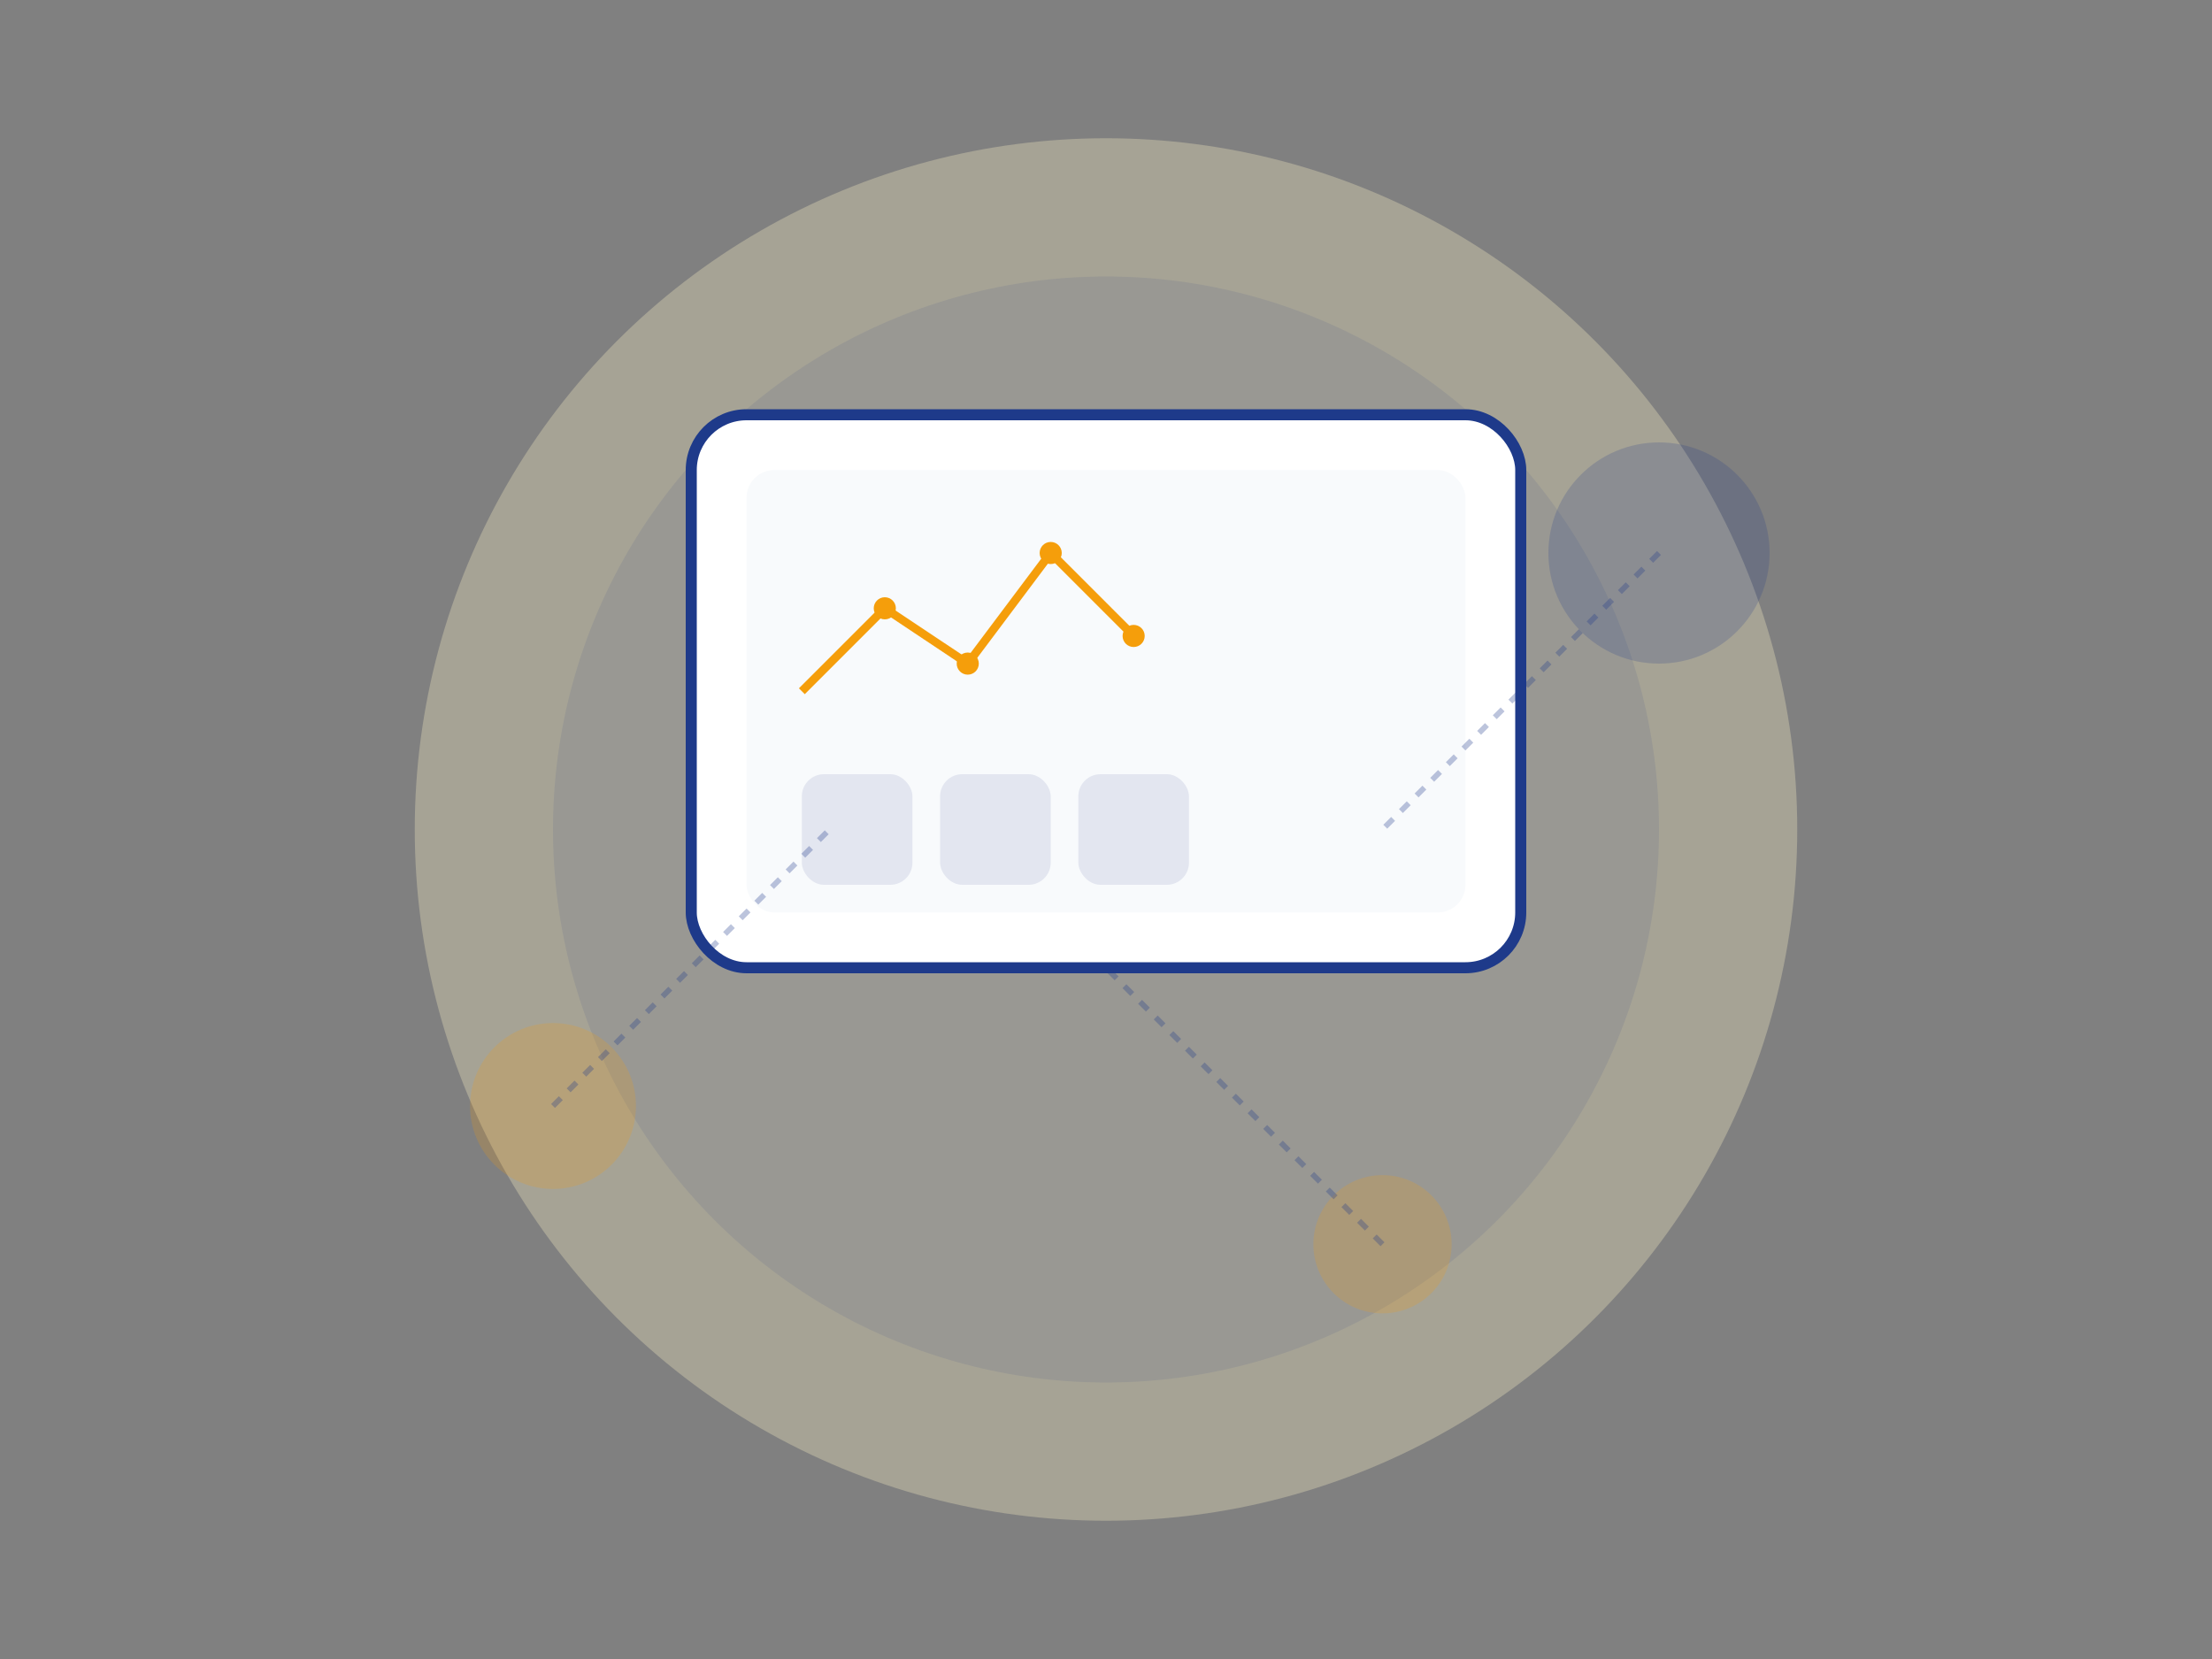 <?xml version="1.0" encoding="UTF-8"?>
<svg width="800" height="600" viewBox="0 0 800 600" fill="none" xmlns="http://www.w3.org/2000/svg">
  <rect x="0" y="0" width="800" height="600" fill="#808080" stroke="none"/>
  <!-- Background Elements -->
  <circle cx="400" cy="300" r="250" fill="#FEF3C7" opacity="0.3"/>
  <circle cx="400" cy="300" r="200" fill="#1E3A8A" opacity="0.1"/>
  
  <!-- Main Device Frame -->
  <rect x="250" y="150" width="300" height="200" rx="20" fill="#FFFFFF" stroke="#1E3A8A" stroke-width="4"/>
  
  <!-- Screen Content -->
  <rect x="270" y="170" width="260" height="160" rx="10" fill="#F8FAFC"/>
  
  <!-- Data Visualization Elements -->
  <path d="M290 250 L320 220 L350 240 L380 200 L410 230" stroke="#F59E0B" stroke-width="3" fill="none"/>
  <circle cx="320" cy="220" r="4" fill="#F59E0B"/>
  <circle cx="350" cy="240" r="4" fill="#F59E0B"/>
  <circle cx="380" cy="200" r="4" fill="#F59E0B"/>
  <circle cx="410" cy="230" r="4" fill="#F59E0B"/>
  
  <!-- Icons and UI Elements -->
  <rect x="290" y="280" width="40" height="40" rx="8" fill="#1E3A8A" opacity="0.1"/>
  <rect x="340" y="280" width="40" height="40" rx="8" fill="#1E3A8A" opacity="0.1"/>
  <rect x="390" y="280" width="40" height="40" rx="8" fill="#1E3A8A" opacity="0.1"/>
  
  <!-- Decorative Elements -->
  <circle cx="200" cy="400" r="30" fill="#F59E0B" opacity="0.2"/>
  <circle cx="600" cy="200" r="40" fill="#1E3A8A" opacity="0.2"/>
  <circle cx="500" cy="450" r="25" fill="#F59E0B" opacity="0.2"/>
  
  <!-- Connection Lines -->
  <path d="M200 400 L300 300" stroke="#1E3A8A" stroke-width="2" stroke-dasharray="4 4" opacity="0.3"/>
  <path d="M600 200 L500 300" stroke="#1E3A8A" stroke-width="2" stroke-dasharray="4 4" opacity="0.3"/>
  <path d="M500 450 L400 350" stroke="#1E3A8A" stroke-width="2" stroke-dasharray="4 4" opacity="0.3"/>
</svg> 
 
